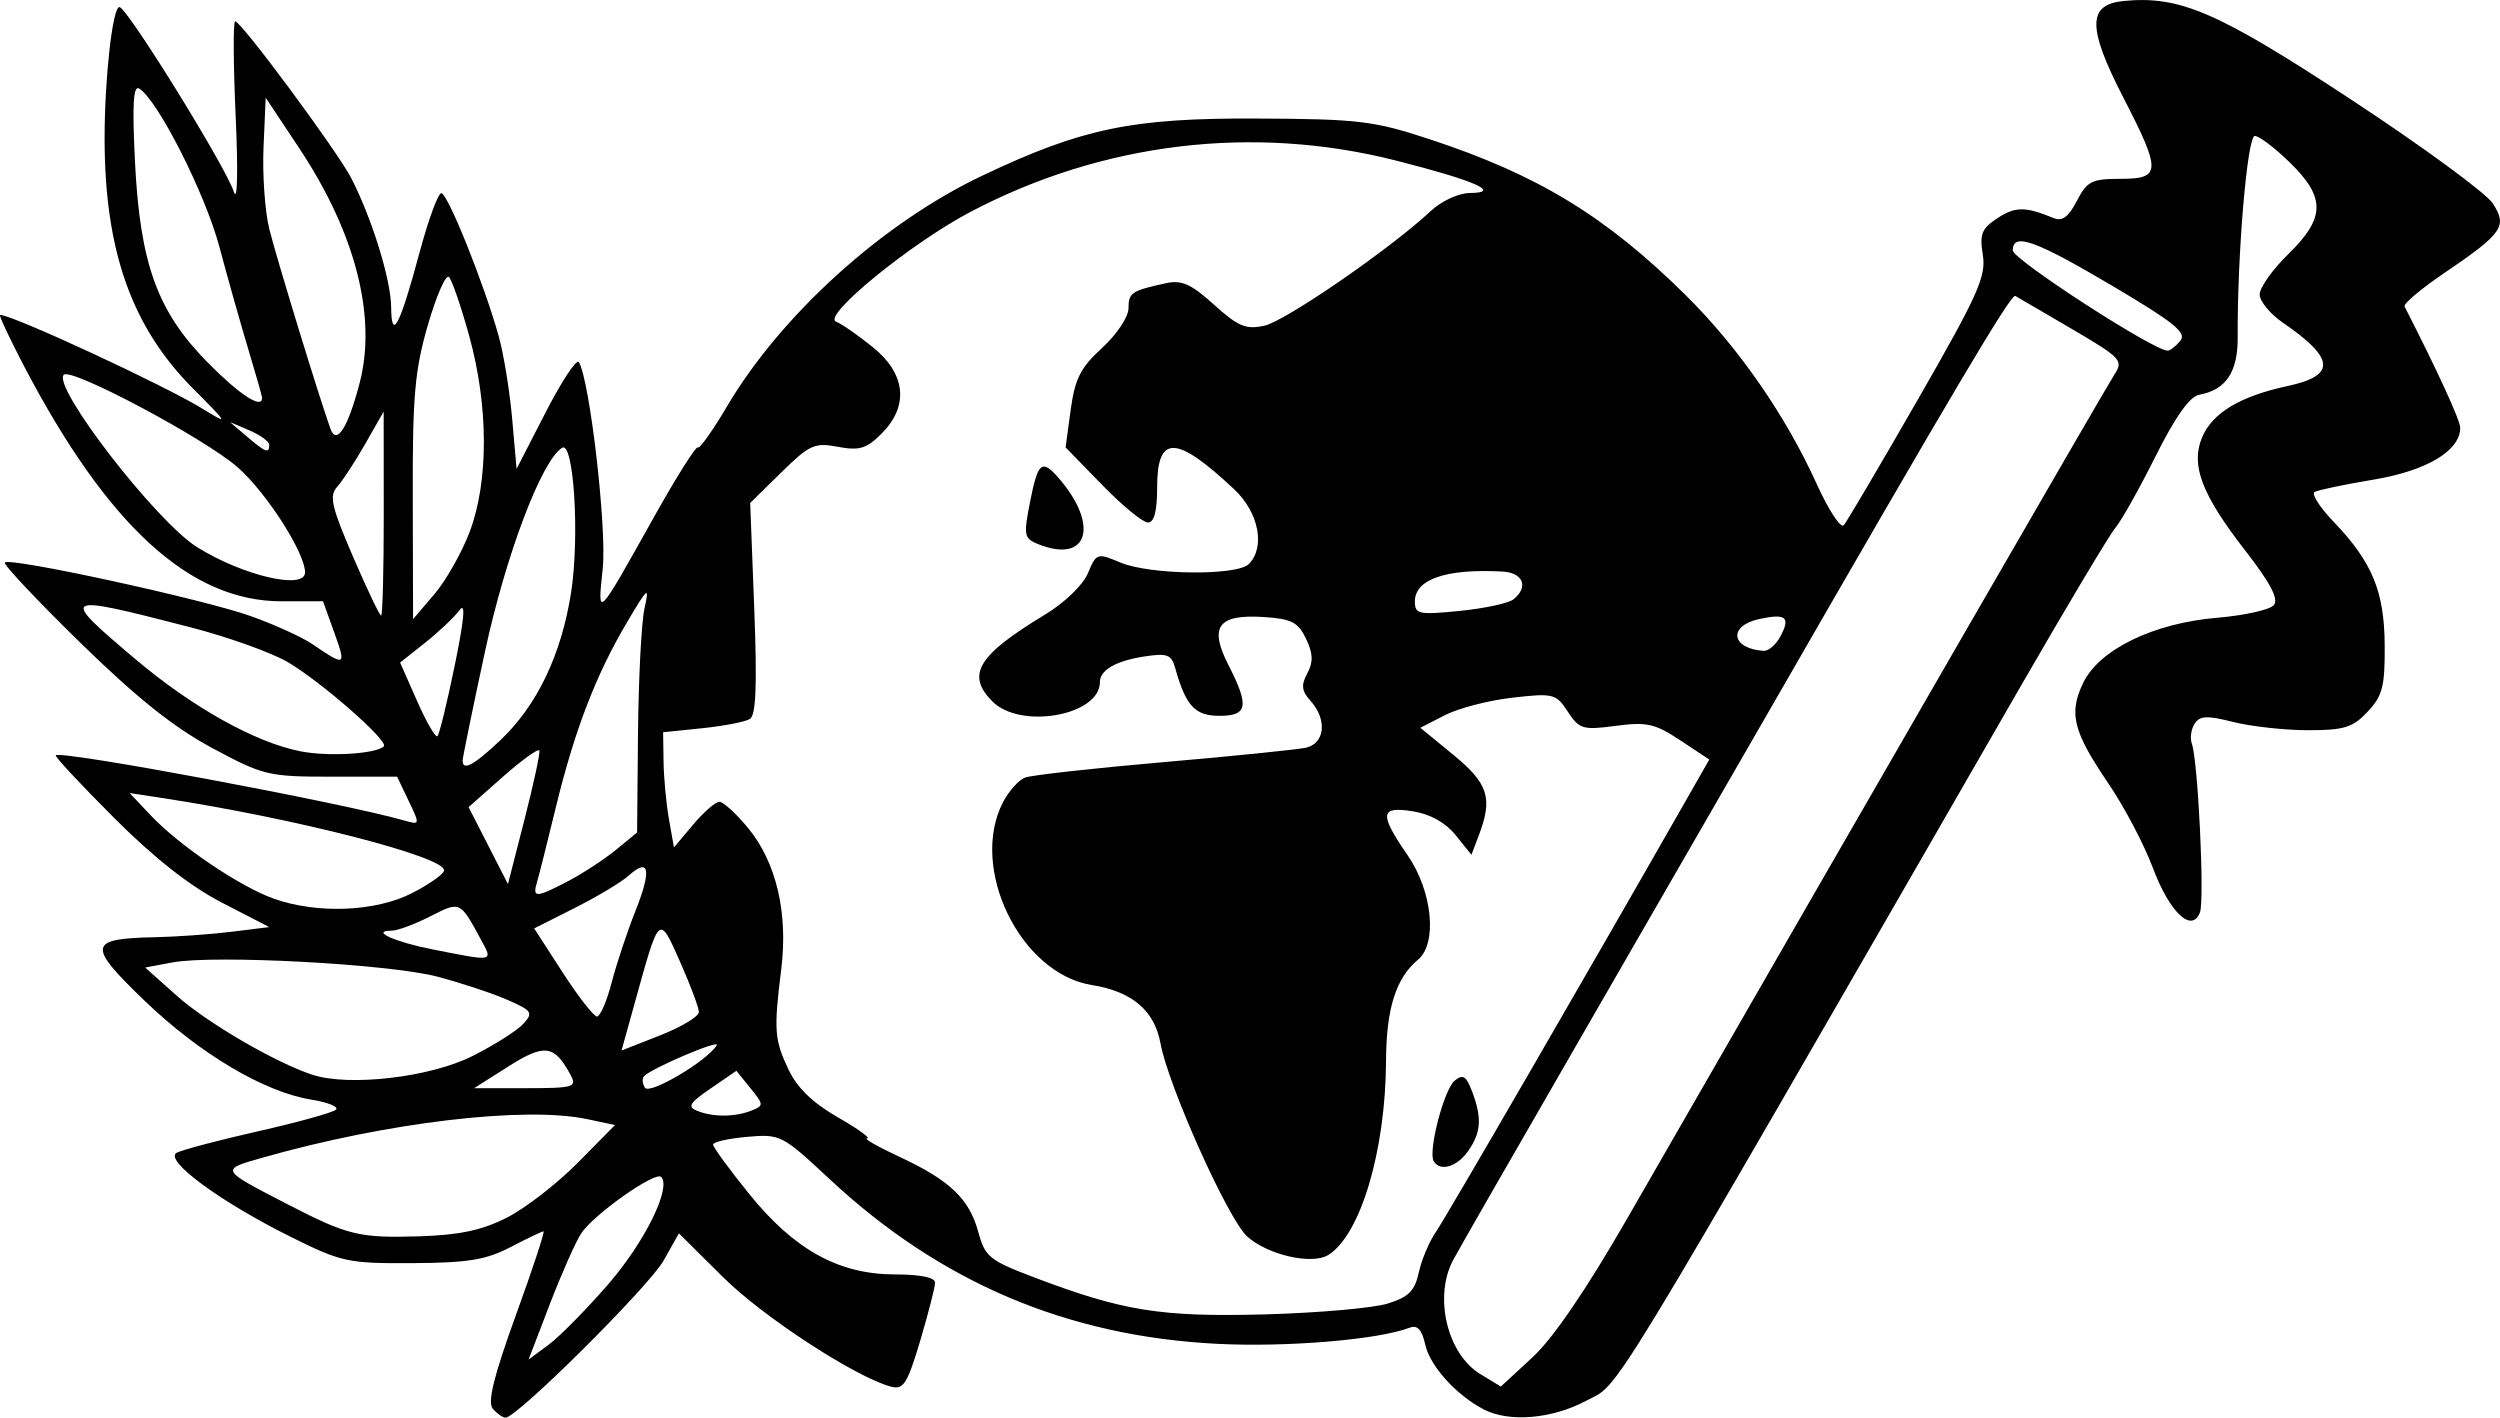 <?xml version="1.0" encoding="utf-8"?>
<!-- Generator: Adobe Illustrator 29.8.1, SVG Export Plug-In . SVG Version: 9.03 Build 0)  -->
<svg version="1.0"
	 id="svg2" xmlns:svg="http://www.w3.org/2000/svg" xmlns:inkscape="http://www.inkscape.org/namespaces/inkscape" xmlns:cc="http://creativecommons.org/ns#" xmlns:dc="http://purl.org/dc/elements/1.1/" xmlns:sodipodi="http://sodipodi.sourceforge.net/DTD/sodipodi-0.dtd" xmlns:rdf="http://www.w3.org/1999/02/22-rdf-syntax-ns#"
	 xmlns="http://www.w3.org/2000/svg" xmlns:xlink="http://www.w3.org/1999/xlink" x="0px" y="0px" viewBox="0 0 830.74 471.04"
	 style="enable-background:new 0 0 830.74 471.04;" xml:space="preserve">
<sodipodi:namedview  bordercolor="#000000" borderopacity="0.424" fit-margin-bottom="0" fit-margin-left="0" fit-margin-right="0" fit-margin-top="0" id="base" inkscape:current-layer="layer1" inkscape:cx="519.64169" inkscape:cy="211.8814" inkscape:document-units="px" inkscape:guide-bbox="true" inkscape:pageopacity="0" inkscape:pageshadow="2" inkscape:snap-bbox="true" inkscape:snap-nodes="false" inkscape:window-height="977" inkscape:window-maximized="0" inkscape:window-width="1280" inkscape:window-x="223" inkscape:window-y="87" inkscape:zoom="0.75008394" pagecolor="#000000" showgrid="false" showguides="true" width="1920px">
	</sodipodi:namedview>
<g id="layer1" transform="translate(-575.92,293.493)" inkscape:groupmode="layer" inkscape:label="Ebene 1">
	<g id="g4038" transform="translate(0,21.835)">
		<path id="path3143" inkscape:connector-curvature="0" d="M1300.43-202.08c2.21-2.66-2.03-6.1-22.33-18.11
			c-25.96-15.37-33.34-18-33.34-11.92c0,3,46.81,33.31,51.45,33.31C1297.03-198.8,1298.93-200.28,1300.43-202.08z M663.02-183.09
			c0-0.52-2.05-7.74-4.56-16.06c-2.51-8.32-6.85-23.69-9.64-34.16c-4.72-17.7-20.46-48.77-26.64-52.59
			c-1.98-1.22-2.35,5.27-1.41,24.27c1.69,34.05,7.47,49.94,24.38,66.98C655.62-184.07,663.02-179.29,663.02-183.09z M695.43-188.07
			c5.76-22.05-1.4-49.87-20.05-77.97l-11.17-16.82l-0.72,16.46c-0.4,9.05,0.46,21.27,1.91,27.16c2.28,9.26,16.81,56.7,20.34,66.42
			C687.77-167.23,691.53-173.15,695.43-188.07L695.43-188.07z M665.4-167.49c0-1.1-2.94-3.26-6.54-4.8l-6.54-2.8l5.62,4.8
			C664.12-165,665.4-164.52,665.4-167.49L665.4-167.49z M677.29-125.12c0-6.5-12.81-26.49-22.35-34.89
			c-10.83-9.54-55.36-33.25-57.82-30.79c-3.96,3.96,30.61,48.7,44.23,57.25C656.48-124.06,677.29-119.17,677.29-125.12
			L677.29-125.12z M1078.8-116.14c5.17-4.08,3.32-8.88-3.57-9.26c-18.71-1.03-29.15,2.53-29.15,9.92c0,4.26,1.21,4.52,14.87,3.16
			C1069.13-113.13,1077.16-114.86,1078.8-116.14L1078.8-116.14z M732.05-138.76c6.28-16.77,6.2-41.69-0.19-64.85
			c-2.7-9.79-5.74-18.64-6.75-19.67c-1.01-1.03-4.15,6.11-6.98,15.85c-4.4,15.14-5.14,23.57-5.05,57.78l0.1,40.06l7.07-8.28
			C724.14-122.41,729.45-131.82,732.05-138.76L732.05-138.76z M703.44-144.67l-0.03-33.9l-6.11,10.71
			c-3.36,5.89-7.55,12.31-9.32,14.28c-2.73,3.04-1.95,6.52,5.23,23.2c4.65,10.79,8.86,19.62,9.35,19.62
			C703.06-110.77,703.45-126.03,703.44-144.67L703.44-144.67z M1167.53-103.83c3.45-6.45,1.86-7.75-7.08-5.78
			c-10.4,2.28-9.3,9.85,1.53,10.56C1163.58-98.96,1166.07-101.1,1167.53-103.83L1167.53-103.83z M727.04-94.28
			c3.19-15.54,3.66-21.16,1.56-18.28c-1.67,2.28-6.79,7.13-11.38,10.78l-8.34,6.62l5.64,12.79c3.1,7.03,6.15,12.28,6.78,11.66
			C721.93-71.34,724.51-81.94,727.04-94.28L727.04-94.28z M703.46-67.3c1.8-1.68-20.75-21.47-31.93-28.02
			c-5.41-3.17-19.98-8.38-32.38-11.58c-43.36-11.18-43.73-10.97-18.37,10.49c19.02,16.1,39.88,27.76,54.99,30.74
			C684.96-63.85,700.76-64.78,703.46-67.3z M742.2-69.37c12.22-11.58,20.28-28.43,23.5-49.14c2.88-18.49,0.88-50.42-3-48.02
			c-6.8,4.2-18.71,35.65-25.61,67.65c-4.09,18.97-7.44,35.3-7.44,36.28C729.64-59,733.4-61.03,742.2-69.37z M755.15-65.91
			c-0.29-0.84-5.7,3.04-12.03,8.62l-11.49,10.16l6.54,12.79l6.54,12.79l5.49-21.41C753.21-54.74,755.44-65.06,755.15-65.91z
			 M764.83-22.6c4.86-2.55,11.97-7.21,15.81-10.36l6.98-5.73l0.31-33.06c0.17-18.19,1.14-36.81,2.15-41.39
			c1.69-7.62,1.18-7.21-5.9,4.76c-10.25,17.31-17.38,35.88-23.54,61.26c-2.78,11.45-5.61,22.7-6.29,24.99
			C752.78-16.87,753.98-16.92,764.83-22.6L764.83-22.6z M712.88-18.57c5.73-2.94,10.51-6.32,10.62-7.51
			c0.41-4.52-49.38-17.31-93.79-24.09L619-51.8l7.04,7.45c9.51,10.06,29.5,23.6,40.81,27.63C681.34-11.56,700.74-12.34,712.88-18.57
			L712.88-18.57z M735.73-3.11c-6.97-12.87-6.84-12.81-16.84-7.71c-5.11,2.61-10.85,4.74-12.76,4.74c-7.34,0,0.69,3.69,13.57,6.24
			C740.28,4.23,739.76,4.33,735.73-3.11L735.73-3.11z M779.17,11.17c1.61-6.22,5.19-16.96,7.94-23.88
			c5.4-13.56,4.58-17.85-2.24-11.68c-2.35,2.13-10.39,6.95-17.86,10.72l-13.58,6.85l9.46,14.64c5.21,8.05,10.34,14.64,11.4,14.64
			C775.36,22.47,777.55,17.39,779.17,11.17z M808.15,20.98c0-1.47-2.8-8.97-6.22-16.65c-7.1-15.95-6.81-16.22-15.1,13.67
			l-4.37,15.75l12.84-5.04C802.36,25.93,808.15,22.46,808.15,20.98z M733.01,35.55c7.27-3.68,14.86-8.49,16.85-10.7
			c3.32-3.67,2.86-4.35-5.32-7.93c-4.92-2.16-15.38-5.62-23.23-7.7c-15.95-4.22-74.17-7.35-88.13-4.73l-9.03,1.69l10.51,9.37
			c10.12,9.02,32.65,22.15,45.01,26.24C691.89,45.83,718.96,42.66,733.01,35.55L733.01,35.55z M765.54,41.91
			c-5.39-10.06-8.62-10.51-20.67-2.87l-11.41,7.23h17.2C766.61,46.26,767.7,45.94,765.54,41.91z M814.08,32.02
			c1.33-2.16-21.37,7.48-24.14,10.25c-0.71,0.71-0.59,2.45,0.28,3.85C791.73,48.57,810.82,37.29,814.08,32.02z M825.59,53.73
			c4.18-1.65,4.17-1.95-0.31-7.47l-4.66-5.76l-8.54,5.85c-7.11,4.87-7.85,6.12-4.45,7.47C812.93,55.93,820.12,55.89,825.59,53.73z
			 M744.32,89.31c6.11-3.09,16.7-11.29,23.54-18.21l12.43-12.59l-9.27-1.96c-20.69-4.37-66.55,1.07-107.73,12.77
			c-14.3,4.07-14.43,3.83,8.05,15.46c20.12,10.41,23.93,11.34,44.02,10.71C728.59,95.08,736.08,93.48,744.32,89.31z M920.88-134.52
			c-4.69-1.89-4.88-2.89-2.66-14.12c2.6-13.14,3.9-14.24,9.41-7.92C941.41-140.77,937.45-127.83,920.88-134.52z M1052.35,70.57
			c-1.97-3.18,3.38-23.84,6.94-26.79c2.72-2.26,3.84-1.57,5.79,3.56c3.35,8.8,3.03,13.63-1.29,19.8
			C1060.09,72.43,1054.53,74.1,1052.35,70.57z M1036.98,117.86c7.05-2.19,9.07-4.21,10.41-10.39c0.91-4.22,3.52-10.35,5.79-13.62
			c3.27-4.72,50.93-86.99,85.03-146.8l5.7-9.99l-9.64-6.38c-8.41-5.57-11.14-6.18-21.45-4.81c-10.95,1.45-12.11,1.11-15.92-4.71
			c-3.92-5.98-4.78-6.2-18.38-4.66c-7.85,0.89-17.95,3.5-22.45,5.81l-8.18,4.2l10.99,9.01c11.59,9.49,13.14,14.37,8.49,26.61
			l-2.5,6.58l-5.23-6.5c-3.35-4.17-8.44-7.02-14.15-7.93c-11.07-1.77-11.37,0.73-1.78,14.66c8.21,11.93,9.91,29.23,3.41,34.63
			c-7.35,6.1-10.55,16.23-10.63,33.66c-0.14,29.78-8.44,57.71-19.16,64.45c-5.39,3.39-20.18,0.02-26.98-6.14
			c-6.36-5.76-26.19-49.93-28.81-64.18c-2.01-10.92-9.43-17.22-22.8-19.36c-23.8-3.81-40.85-38.86-29.54-60.73
			c1.91-3.7,5.22-7.4,7.34-8.21c2.12-0.81,22.77-3.12,45.89-5.12c23.12-2,44.44-4.16,47.39-4.8c6.39-1.39,7.2-9.36,1.59-15.56
			c-2.97-3.28-3.2-5.2-1.08-9.16c2.03-3.79,1.93-6.57-0.42-11.5c-2.61-5.48-4.81-6.61-14-7.21c-15.23-0.99-18.31,3.15-11.81,15.9
			c7.02,13.76,6.45,16.93-3.03,16.93c-8.07,0-11.13-3.32-14.64-15.89c-1.25-4.48-2.64-5-10.26-3.83
			c-9.46,1.45-14.76,4.52-14.76,8.53c0,11.07-26.31,15.82-35.69,6.44c-8.86-8.86-4.96-15.34,17.38-28.84
			c6.55-3.96,12.66-9.84,14.32-13.79c2.84-6.74,3.06-6.82,10.85-3.54c9.78,4.11,38.67,4.45,42.62,0.49
			c5.59-5.6,3.32-17.19-4.88-24.87c-19.33-18.12-25.58-18.25-25.58-0.57c0,7.89-0.98,11.64-3.06,11.64
			c-1.68,0-8.52-5.62-15.21-12.49l-12.15-12.49l1.7-12.53c1.4-10.29,3.27-13.96,10.45-20.54c4.87-4.46,8.75-10.28,8.75-13.12
			c0-5.2,0.97-5.85,12.45-8.36c5.22-1.14,8.37,0.27,15.98,7.15c8.04,7.26,10.59,8.32,16.75,6.97c6.98-1.53,41.9-25.6,55.19-38.04
			c3.62-3.39,9.29-6.01,13.09-6.05c10.78-0.12,1.61-4.14-24.6-10.79c-47.49-12.05-97.43-6.03-141.3,17.03
			c-19.84,10.42-49.51,34.64-44.74,36.51c1.87,0.73,7.36,4.55,12.22,8.47c11.01,8.9,12.08,19.57,2.88,28.77
			c-4.98,4.98-7.33,5.69-14.47,4.35c-7.77-1.46-9.44-0.7-18.84,8.53l-10.32,10.13l1.35,35.03c0.98,25.48,0.59,35.5-1.44,36.75
			c-1.53,0.95-8.65,2.33-15.81,3.07l-13.03,1.34l0.14,9.78c0.08,5.38,0.89,13.99,1.8,19.14l1.66,9.36l6.37-7.58
			c3.51-4.17,7.44-7.58,8.73-7.58s5.58,3.91,9.52,8.69c9.39,11.39,13.35,28.22,11.03,46.93c-2.52,20.35-2.29,23.43,2.45,33.42
			c2.84,5.99,8.07,11.05,16.33,15.78c6.68,3.83,11.08,6.99,9.77,7.01c-1.31,0.03,3.51,2.78,10.71,6.13
			c16.77,7.79,23.26,13.99,26.24,25.05c2.2,8.16,3.69,9.38,18.41,14.97c29.55,11.23,42.12,13.26,76.69,12.35
			C1013.78,120.96,1032.17,119.35,1036.98,117.86L1036.98,117.86z M778.18,111.25c12.05-13.94,20.92-32,17.44-35.49
			c-1.98-1.98-22.54,12.56-26.61,18.82c-1.86,2.87-6.55,13.46-10.42,23.54l-7.03,18.32l6.71-4.96
			C761.95,128.76,770.91,119.65,778.18,111.25z M1116.92,89.09c83.5-145.21,158.78-275.61,161.55-279.85
			c3.13-4.79,2.42-5.56-14.02-15.22c-9.53-5.6-18.02-10.55-18.87-11.02c-1.41-0.76-21.21,32.62-80.67,135.96
			c-11.29,19.63-39.08,67.81-61.74,107.07s-42.63,74.06-44.37,77.33c-6.51,12.22-2,31.22,9.01,37.91l6.83,4.15l10.54-9.73
			C1092.04,129.36,1103.11,113.11,1116.92,89.09L1116.92,89.09z M739.64,152.73c-1.77-2.14,0.4-10.89,7.67-30.93
			c5.58-15.37,9.73-27.95,9.22-27.95c-0.51,0-5.43,2.35-10.94,5.22c-8.19,4.26-14.15,5.24-32.62,5.34
			c-21.44,0.12-23.52-0.33-40.45-8.74c-23.61-11.74-42.35-25.58-37.85-27.96c1.84-0.97,14.05-4.19,27.14-7.15
			c13.09-2.96,24.66-6.17,25.73-7.13c1.06-0.96-2.62-2.47-8.18-3.36c-15.63-2.5-37.15-15.28-55.54-33
			c-19.02-18.32-18.66-20.5,3.49-20.96c7.2-0.15,18.71-0.97,25.59-1.82l12.5-1.55l-15.8-8.16c-10.58-5.47-22.42-14.78-35.85-28.21
			c-11.02-11.02-19.71-20.35-19.3-20.72c1.85-1.68,95.17,15.77,115.65,21.63c5.43,1.55,5.44,1.52,1.62-6.48l-3.84-8.04h-21.85
			c-20.95,0-22.58-0.39-39.59-9.52c-12.77-6.85-25.06-16.66-43.87-35.04c-14.37-14.04-25.64-26.01-25.04-26.61
			c1.8-1.8,66.52,12.32,81.9,17.87c7.85,2.83,16.95,6.97,20.22,9.21c11.05,7.54,11.37,7.39,7.44-3.54l-3.83-10.65h-13.79
			c-30.33,0-57.66-24.93-85.44-77.92c-4.97-9.49-8.61-17.25-8.07-17.25c4.14,0,54.55,23.36,67.25,31.17
			c8.82,5.42,8.73,5.23-3.17-6.72c-20.35-20.43-29.32-45.76-29.36-82.98c-0.02-19.99,2.65-43.77,4.92-43.77
			c2.49,0,35.42,53.17,38.02,61.39c1.2,3.79,1.45-6.47,0.61-25.11c-0.78-17.34-0.85-31.53-0.16-31.53
			c2.02,0,34.01,43.22,38.59,52.14c6.88,13.39,13.16,33.71,13.24,42.81c0.1,11.64,2.88,6.29,9.46-18.22
			c2.9-10.8,6.14-19.63,7.21-19.63c2.12,0,14.31,30.38,19.09,47.59c1.64,5.89,3.64,18.2,4.45,27.36l1.47,16.66l9.68-18.82
			c5.32-10.35,10.27-17.85,11.01-16.66c3.62,5.89,9.34,55.28,7.94,68.58c-1.77,16.79-2.13,17.15,16.95-16.95
			c7.47-13.36,14.06-23.82,14.63-23.25c0.57,0.57,4.9-5.5,9.62-13.5c17.99-30.53,51.78-61.1,84.93-76.83
			c33.21-15.76,49.67-19.18,91.38-18.98c33.68,0.16,38.63,0.76,57.1,6.82c36.05,11.84,58.68,25.61,85.25,51.87
			c17.42,17.22,33.19,39.93,43.48,62.62c3.97,8.76,8.05,14.99,9.05,13.84c1.01-1.15,12.11-20,24.68-41.88
			c19.94-34.72,22.68-40.82,21.53-47.95c-1.13-6.93-0.39-8.78,4.9-12.24c5.9-3.86,9.26-3.87,18.55-0.03
			c2.94,1.21,5.01-0.3,7.79-5.68c3.38-6.53,4.95-7.33,14.44-7.33c13.59,0,13.68-2.42,0.99-27.05
			c-11.97-23.24-11.94-30.87,0.14-32.05c18.69-1.83,31.29,3.64,75.65,32.81c23.59,15.51,44.72,31,46.95,34.4
			c5.02,7.66,3.44,9.94-16.18,23.26c-7.65,5.2-13.55,10.17-13.09,11.05c11.08,21.67,18.49,37.82,18.49,40.31
			c0,7.62-11.12,14.27-28.76,17.21c-9.7,1.62-18.54,3.47-19.64,4.12c-1.1,0.65,1.73,5.08,6.28,9.83
			c12.9,13.47,16.92,23.18,17.03,41.17c0.09,13.59-0.72,16.74-5.67,22.01c-4.94,5.26-7.79,6.15-19.77,6.15
			c-7.7,0-18.86-1.23-24.81-2.72c-8.85-2.23-11.2-2.12-12.93,0.59c-1.16,1.82-1.57,4.79-0.91,6.59c2.05,5.58,4.28,51.93,2.7,56.07
			c-2.7,7.03-10.11,0.02-15.66-14.82c-2.87-7.67-9.46-20.21-14.66-27.85c-11.85-17.46-13.36-23.38-8.53-33.5
			c5.33-11.17,23.37-19.96,44.64-21.74c9.03-0.76,17.48-2.65,18.77-4.21c1.66-2-1.16-7.36-9.5-18.09
			c-14.45-18.6-18.19-28.37-14.39-37.55c3.38-8.17,12.63-13.75,28.39-17.13c16.26-3.49,15.85-9.18-1.49-21.05
			c-4.25-2.91-7.73-7.14-7.73-9.4s4.28-8.3,9.52-13.41c12.34-12.05,12.45-18.78,0.49-30.45c-4.96-4.85-10.2-8.81-11.64-8.81
			c-2.48,0-5.86,39.84-5.67,66.89c0.08,11.57-3.9,17.5-12.84,19.13c-3.12,0.57-7.93,7.36-14.45,20.42
			c-5.38,10.76-11.39,21.46-13.35,23.78c-1.97,2.32-16.22,26.17-31.67,52.99c-141.16,245.07-132.5,230.83-144.24,237.11
			c-11.21,5.99-25.47,7.22-33.86,2.91c-9.19-4.72-18.01-14.46-19.58-21.63c-1.08-4.91-2.59-6.57-5.11-5.6
			c-10.41,3.99-40.54,6.54-63.78,5.39c-50-2.48-92.18-20.38-129.04-54.76c-15.77-14.71-16.33-15-27.4-14.03
			c-6.22,0.54-11.3,1.7-11.3,2.57c0,0.87,5.41,8.27,12.02,16.44c15.06,18.61,29.79,26.71,48.57,26.71c8.28,0,13.17,1.01,13.17,2.72
			c0,1.49-2.22,10.16-4.93,19.27c-4.26,14.31-5.57,16.38-9.66,15.31c-11.68-3.06-42.48-23.12-55.86-36.39l-14.67-14.56l-5.07,9.02
			c-4.83,8.59-48.73,52.23-52.54,52.23C742.93,155.71,741,154.37,739.64,152.73z"/>
	</g>
</g>
</svg>
